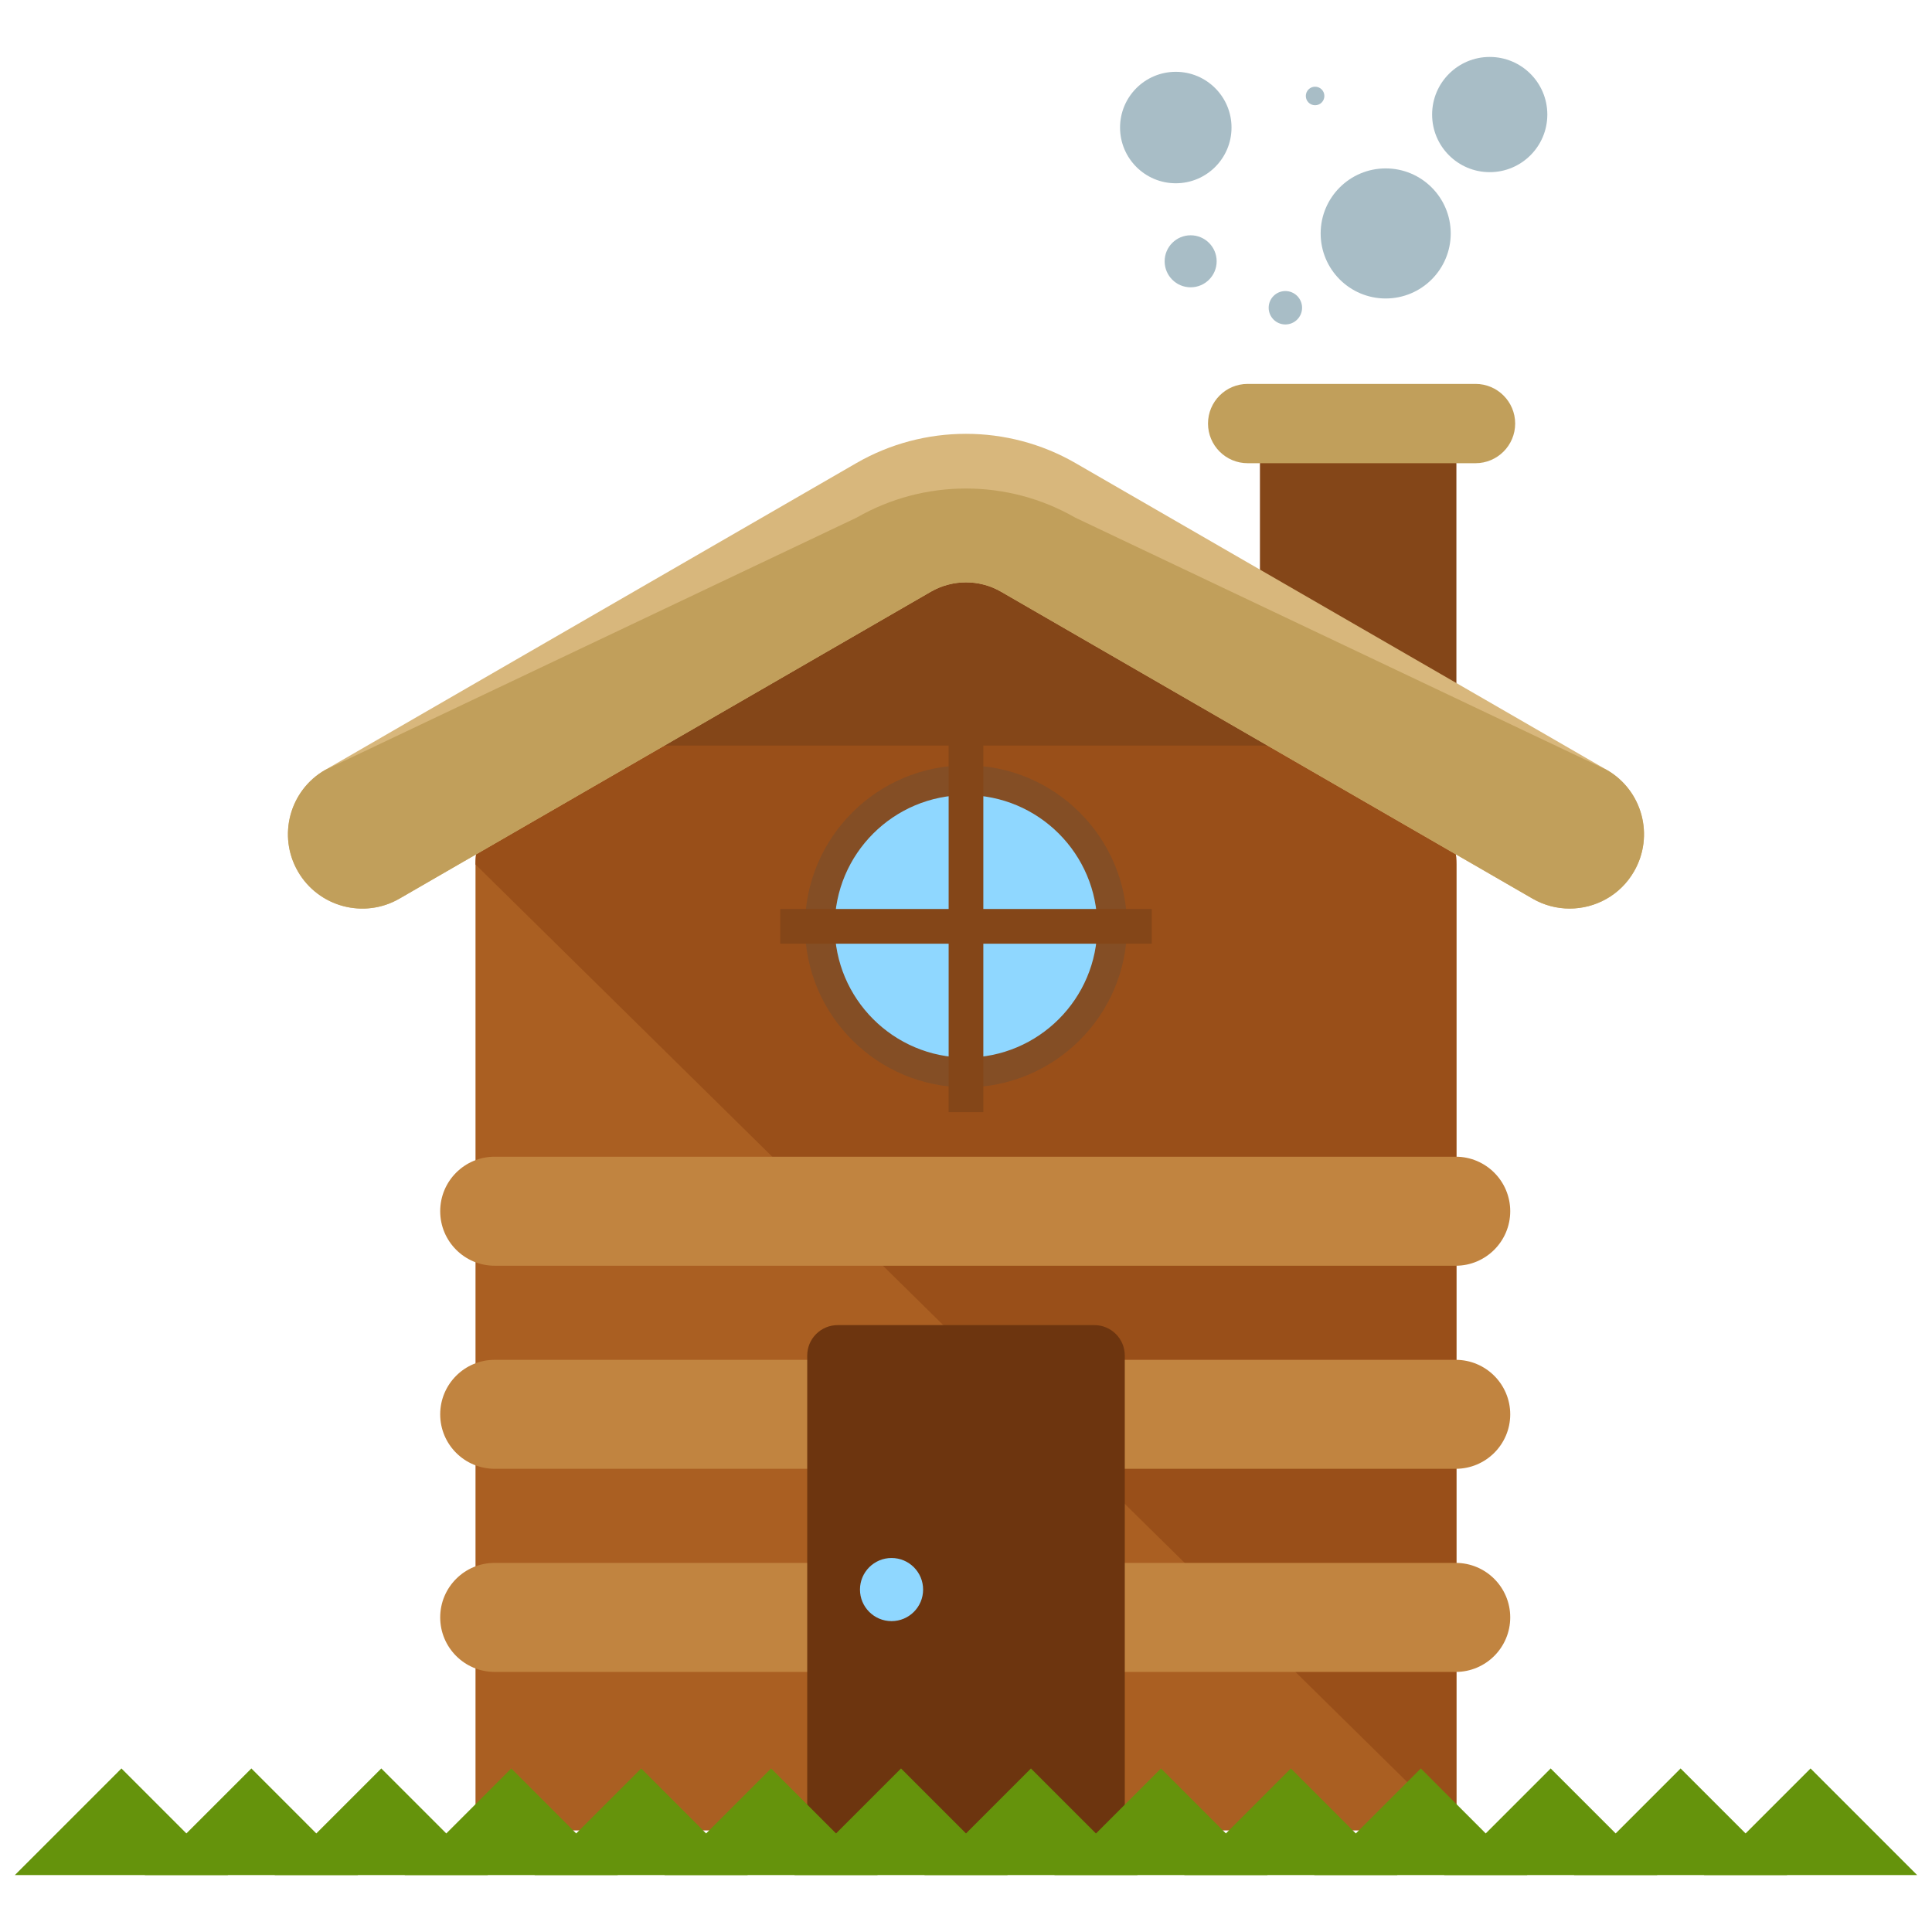 <?xml version="1.0" encoding="utf-8"?>
<!-- Generator: Adobe Illustrator 16.0.0, SVG Export Plug-In . SVG Version: 6.00 Build 0)  -->
<!DOCTYPE svg PUBLIC "-//W3C//DTD SVG 1.1//EN" "http://www.w3.org/Graphics/SVG/1.1/DTD/svg11.dtd">
<svg version="1.1" xmlns="http://www.w3.org/2000/svg" xmlns:xlink="http://www.w3.org/1999/xlink" x="0px" y="0px" width="65px"
	 height="65px" viewBox="0 0 65 65" enable-background="new 0 0 65 65" xml:space="preserve">
<g id="Layer_1">
	<g>
		<g>
			<path fill="#844618" d="M48.999,23.738c0,0.658-0.531,1.189-1.189,1.189h-4.23c-0.657,0-1.191-0.531-1.191-1.189v-8.131
				c0-0.658,0.534-1.191,1.191-1.191h4.23c0.658,0,1.189,0.533,1.189,1.191V23.738z"/>
			<path fill="#AA5F22" d="M48.999,61.584v-32.5c0-1.262-0.671-2.422-1.762-3.053l-12.977-7.494c-1.09-0.627-2.436-0.627-3.524,0
				l-12.975,7.494c-1.091,0.631-1.763,1.791-1.763,3.053v32.5H48.999z"/>
			<path fill="#994F19" d="M48.999,61.584v-32.5c0-1.262-0.671-2.422-1.762-3.053l-12.977-7.494c-1.09-0.627-2.436-0.627-3.524,0
				l-12.975,7.494c-1.091,0.631-1.763,1.791-1.763,3.053"/>
			<path fill="#844618" d="M30.736,19.064l-10.423,6.02h24.373l-10.426-6.02C33.171,18.438,31.825,18.438,30.736,19.064z"/>
			<g>
				<path fill="#D8B77C" d="M52.81,30.568c-0.426,0-0.855-0.107-1.248-0.334L33.677,19.906c-0.725-0.42-1.633-0.418-2.36,0.002
					L13.438,30.234c-1.193,0.689-2.724,0.281-3.415-0.916c-0.69-1.195-0.282-2.725,0.915-3.414l17.881-10.328
					c2.271-1.307,5.086-1.307,7.354-0.002l17.888,10.33c1.196,0.689,1.605,2.219,0.914,3.414
					C54.514,30.121,53.673,30.568,52.81,30.568z"/>
			</g>
			<g>
				<path fill="#C19F5B" d="M52.81,30.568c-0.426,0-0.855-0.107-1.248-0.334L33.677,19.906c-0.725-0.42-1.633-0.418-2.36,0.002
					L13.438,30.234c-1.193,0.689-2.724,0.281-3.415-0.916c-0.69-1.195-0.282-2.725,0.915-3.414l17.881-8.488
					c2.271-1.307,5.086-1.307,7.354-0.002l17.888,8.49c1.196,0.689,1.605,2.219,0.914,3.414
					C54.514,30.121,53.673,30.568,52.81,30.568z"/>
			</g>
			<line fill="none" stroke="#AA5F22" stroke-miterlimit="10" x1="15.999" y1="39.584" x2="48.999" y2="39.584"/>
			<path fill="#C18440" d="M50.81,40.75c0,1.012-0.822,1.834-1.834,1.834H16.642c-1.012,0-1.832-0.822-1.832-1.834l0,0
				c0-1.014,0.82-1.834,1.832-1.834h32.334C49.987,38.916,50.81,39.736,50.81,40.75L50.81,40.75z"/>
			<path fill="#C18440" d="M50.81,47.584c0,1.012-0.822,1.832-1.834,1.832H16.642c-1.012,0-1.832-0.82-1.832-1.832l0,0
				c0-1.014,0.82-1.834,1.832-1.834h32.334C49.987,45.75,50.81,46.57,50.81,47.584L50.81,47.584z"/>
			<path fill="#C18440" d="M50.81,54.416c0,1.012-0.822,1.834-1.834,1.834H16.642c-1.012,0-1.832-0.822-1.832-1.834l0,0
				c0-1.014,0.82-1.834,1.832-1.834h32.334C49.987,52.582,50.81,53.402,50.81,54.416L50.81,54.416z"/>
			<path fill="#6D350F" d="M37.842,60.893c0,0.566-0.458,1.023-1.022,1.023h-8.637c-0.567,0-1.025-0.457-1.025-1.023V45.605
				c0-0.564,0.458-1.023,1.025-1.023h8.637c0.564,0,1.022,0.459,1.022,1.023V60.893z"/>
			<g>
				<g>
					<polygon fill="#65930C" points="7.671,63.084 4.086,59.498 0.5,63.084 					"/>
					<polygon fill="#65930C" points="12.042,63.084 8.457,59.498 4.87,63.084 					"/>
					<polygon fill="#65930C" points="16.414,63.084 12.828,59.498 9.241,63.084 					"/>
					<polygon fill="#65930C" points="20.785,63.084 17.201,59.498 13.615,63.084 					"/>
					<polygon fill="#65930C" points="25.156,63.084 21.572,59.498 17.985,63.084 					"/>
					<polygon fill="#65930C" points="29.527,63.084 25.943,59.498 22.356,63.084 					"/>
					<polygon fill="#65930C" points="33.9,63.084 30.314,59.498 26.728,63.084 					"/>
					<polygon fill="#65930C" points="38.271,63.084 34.685,59.498 31.101,63.084 					"/>
					<polygon fill="#65930C" points="42.644,63.084 39.06,59.498 35.474,63.084 					"/>
					<polygon fill="#65930C" points="47.014,63.084 43.43,59.498 39.843,63.084 					"/>
					<polygon fill="#65930C" points="51.384,63.084 47.802,59.498 44.215,63.084 					"/>
					<polygon fill="#65930C" points="55.758,63.084 52.171,59.498 48.586,63.084 					"/>
					<polygon fill="#65930C" points="60.129,63.084 56.542,59.498 52.957,63.084 					"/>
					<polygon fill="#65930C" points="64.5,63.084 60.914,59.498 57.328,63.084 					"/>
				</g>
			</g>
			<circle fill="#8FD7FF" cx="29.995" cy="53.479" r="1.062"/>
			<g>
				<circle fill="#8FD7FF" cx="32.5" cy="31.166" r="4.917"/>
				<path fill="#844E25" d="M32.499,36.582c-2.986,0-5.416-2.43-5.416-5.416s2.43-5.416,5.416-5.416s5.418,2.43,5.418,5.416
					S35.485,36.582,32.499,36.582z M32.499,26.75c-2.435,0-4.416,1.98-4.416,4.416s1.981,4.416,4.416,4.416
					c2.437,0,4.418-1.98,4.418-4.416S34.936,26.75,32.499,26.75z"/>
			</g>
			<g>
				<rect x="31.916" y="24.916" fill="#844618" width="1.167" height="12.5"/>
				<rect x="26.25" y="30.582" fill="#844618" width="12.5" height="1.168"/>
			</g>
			<path fill="#C19F5B" d="M50.976,14.25c0,0.736-0.598,1.334-1.334,1.334h-7.666c-0.736,0-1.334-0.598-1.334-1.334l0,0
				c0-0.736,0.598-1.334,1.334-1.334h7.666C50.378,12.916,50.976,13.514,50.976,14.25L50.976,14.25z"/>
		</g>
		<circle fill="#A8BDC6" cx="39.558" cy="4.291" r="1.875"/>
		<circle fill="#A8BDC6" cx="40.058" cy="8.791" r="0.875"/>
		<circle fill="#A8BDC6" cx="46.62" cy="7.854" r="2.188"/>
		<circle fill="#A8BDC6" cx="44.245" cy="3.229" r="0.312"/>
		<circle fill="#A8BDC6" cx="43.245" cy="10.354" r="0.562"/>
		<circle fill="#A8BDC6" cx="50.12" cy="3.854" r="1.938"/>
	</g>
</g>
<g id="nyt_x5F_exporter_x5F_info" display="none">
</g>
</svg>
